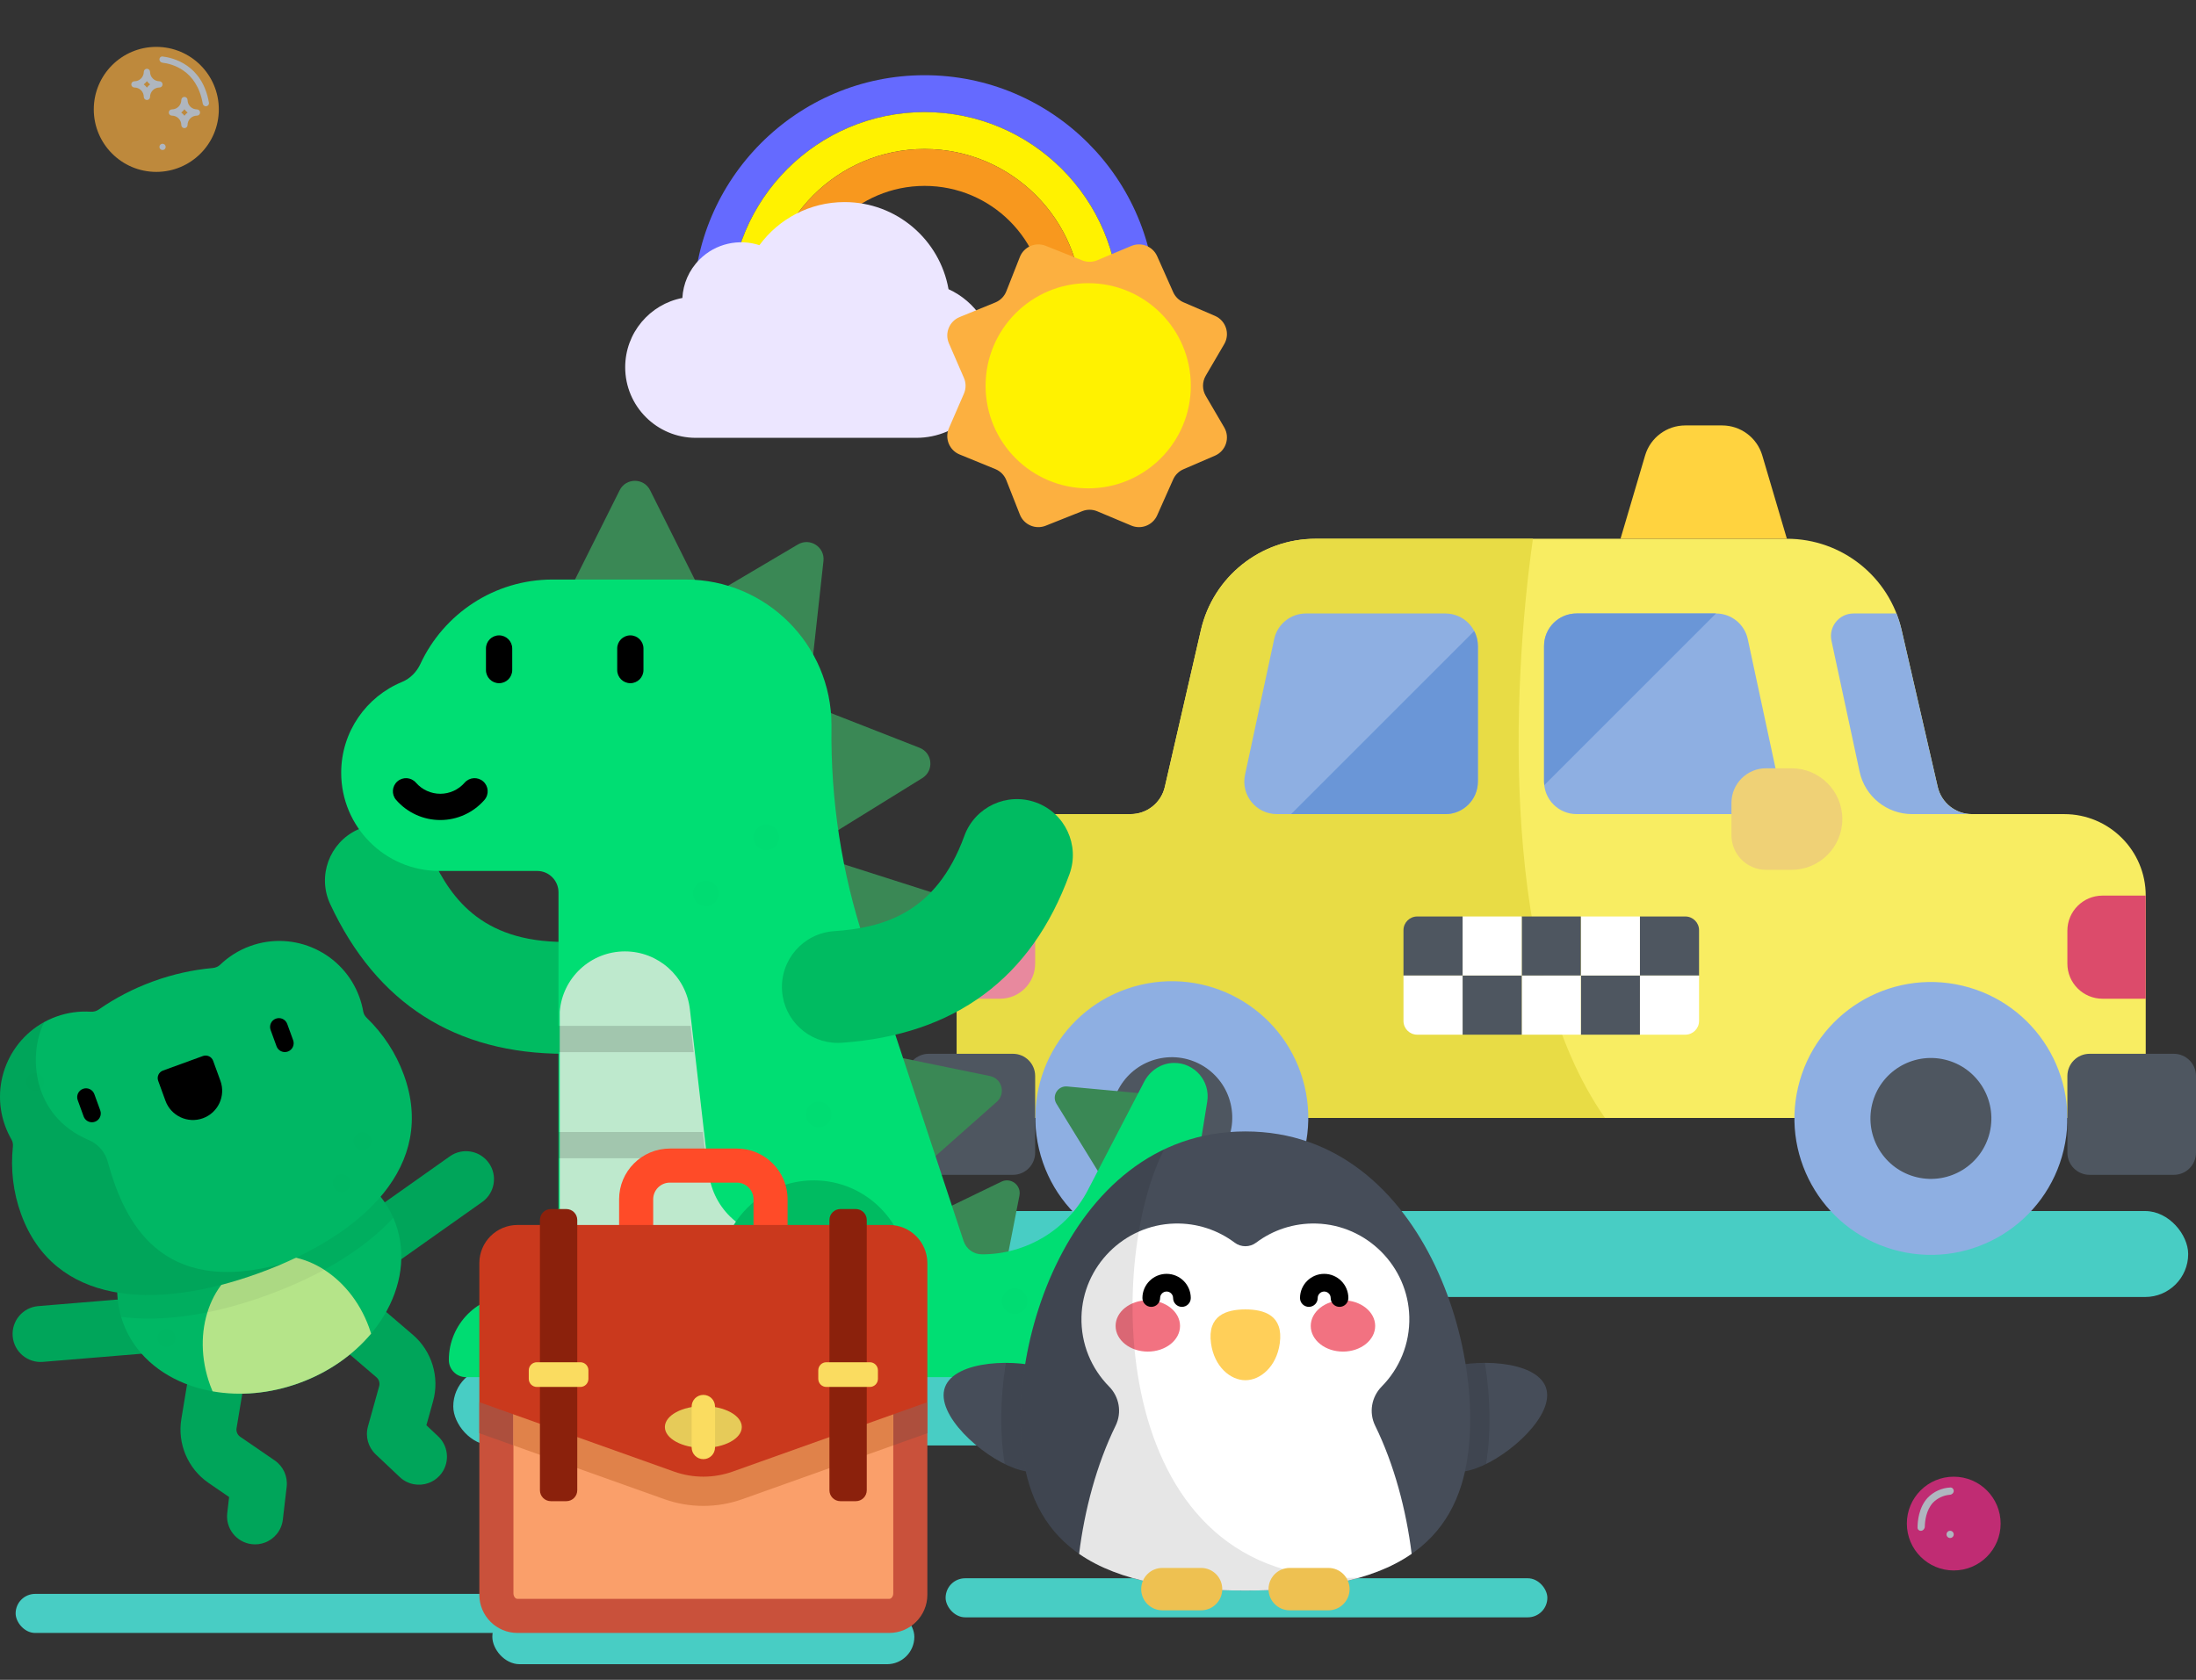 <svg width="281" height="215" viewBox="0 0 281 215" fill="none" xmlns="http://www.w3.org/2000/svg">
<rect x="0" y="0" width="281" height="215" fill="#333333" stroke="none"/>
<rect x="2" y="204" width="69" height="5" rx="2.5" fill="#48CDC4"/>
<rect x="63" y="206" width="54" height="7" rx="3.5" fill="#48CDC4"/>
<rect x="121" y="202" width="77" height="5" rx="2.5" fill="#48CDC4"/>
<rect x="58" y="175" width="94" height="10" rx="5" fill="#48CDC4"/>
<rect x="122" y="155" width="158" height="11" rx="5.5" fill="#48CDC4"/>
<g clip-path="url(#clip0)">
<path d="M247.95 100.711L243.333 80.643C241.759 73.802 235.67 68.955 228.651 68.955H168.35C161.331 68.955 155.242 73.802 153.668 80.643L149.051 100.711C148.581 102.751 146.765 104.197 144.672 104.197H132.865C127.103 104.197 122.433 108.867 122.433 114.628V143.086H274.568V114.628C274.568 108.867 269.898 104.197 264.137 104.197H252.329C250.236 104.196 248.42 102.751 247.95 100.711Z" fill="#F8ED62"/>
<path d="M196.154 68.955H168.35C161.331 68.955 155.242 73.802 153.668 80.643L149.051 100.711C148.581 102.751 146.765 104.197 144.672 104.197H132.865C127.103 104.197 122.433 108.867 122.433 114.628V143.086H205.376C191.891 123.855 193.445 88.054 196.154 68.955Z" fill="#E8DC45"/>
<path d="M153.961 160.041C163.346 157.822 169.155 148.416 166.937 139.031C164.718 129.646 155.312 123.836 145.927 126.055C136.542 128.273 130.732 137.68 132.951 147.065C135.169 156.45 144.576 162.259 153.961 160.041Z" fill="#8EAFE2"/>
<path d="M151.724 150.577C155.882 149.594 158.456 145.426 157.473 141.268C156.49 137.109 152.322 134.535 148.164 135.518C144.005 136.501 141.431 140.669 142.414 144.828C143.397 148.986 147.565 151.56 151.724 150.577Z" fill="#4E5660"/>
<path d="M129.616 150.367H118.842C117.273 150.367 116 149.095 116 147.525V137.715C116 136.145 117.273 134.873 118.842 134.873H129.617C131.186 134.873 132.459 136.145 132.459 137.715V147.525C132.459 149.095 131.186 150.367 129.616 150.367Z" fill="#4E5660"/>
<path d="M264.072 147.165C266.29 137.78 260.481 128.373 251.096 126.155C241.711 123.936 232.304 129.746 230.086 139.131C227.867 148.516 233.677 157.922 243.062 160.141C252.447 162.359 261.853 156.549 264.072 147.165Z" fill="#8EAFE2"/>
<path d="M254.609 144.928C255.592 140.769 253.017 136.601 248.859 135.618C244.7 134.635 240.532 137.209 239.549 141.368C238.566 145.526 241.141 149.694 245.299 150.677C249.458 151.66 253.626 149.086 254.609 144.928Z" fill="#4E5660"/>
<path d="M267.384 150.367H278.158C279.728 150.367 281.001 149.095 281.001 147.525V137.715C281.001 136.145 279.728 134.873 278.158 134.873H267.384C265.814 134.873 264.542 136.145 264.542 137.715V147.525C264.542 149.095 265.814 150.367 267.384 150.367Z" fill="#4E5660"/>
<path d="M202.283 117.299H209.847V124.863H202.283V117.299Z" fill="white"/>
<path d="M194.717 117.299H202.281V124.863H194.717V117.299Z" fill="#4E5660"/>
<path d="M187.153 117.299H194.718V124.863H187.153V117.299Z" fill="white"/>
<path d="M217.411 124.864H209.847V117.299H215.653C216.624 117.299 217.411 118.086 217.411 119.058V124.864H217.411Z" fill="#4E5660"/>
<path d="M179.589 124.864H187.154V117.299H181.348C180.377 117.299 179.589 118.086 179.589 119.058V124.864Z" fill="#4E5660"/>
<path d="M202.283 124.864H209.847V132.428H202.283V124.864Z" fill="#4E5660"/>
<path d="M194.717 124.864H202.281V132.428H194.717V124.864Z" fill="white"/>
<path d="M187.153 124.864H194.718V132.428H187.153V124.864Z" fill="#4E5660"/>
<path d="M215.653 132.428H209.847V124.864H217.411V130.67C217.411 131.641 216.624 132.428 215.653 132.428Z" fill="white"/>
<path d="M181.347 132.428H187.153V124.864H179.589V130.67C179.589 131.641 180.376 132.428 181.347 132.428Z" fill="white"/>
<path d="M220.36 54.45H215.649C213.273 54.45 211.181 56.014 210.508 58.292L207.36 68.955H228.65L225.501 58.292C224.829 56.014 222.736 54.45 220.36 54.45Z" fill="#FFD33F"/>
<path d="M269.039 114.628H274.567V127.826H269.039C266.555 127.826 264.541 125.813 264.541 123.329V119.125C264.541 116.641 266.555 114.628 269.039 114.628Z" fill="#DC4B6B"/>
<path d="M127.962 114.628H122.433V127.826H127.962C130.446 127.826 132.459 125.813 132.459 123.329V119.125C132.459 116.641 130.446 114.628 127.962 114.628Z" fill="#E8899E"/>
<path d="M184.948 78.518H167.108C165.146 78.518 163.452 79.888 163.04 81.806L159.313 99.162C158.757 101.753 160.732 104.196 163.381 104.196H184.948C187.246 104.196 189.109 102.333 189.109 100.035V82.679C189.109 80.381 187.246 78.518 184.948 78.518Z" fill="#8EAFE2"/>
<path d="M201.738 78.518H219.578C221.539 78.518 223.234 79.888 223.646 81.806L227.373 99.162C227.929 101.753 225.954 104.196 223.304 104.196H201.738C199.44 104.196 197.577 102.333 197.577 100.035V82.679C197.577 80.381 199.44 78.518 201.738 78.518Z" fill="#8EAFE2"/>
<path d="M237.953 98.762C238.634 101.933 241.436 104.197 244.679 104.197H252.329C250.236 104.197 248.42 102.751 247.95 100.711L243.333 80.643C243.165 79.91 242.941 79.202 242.674 78.519H237.172C235.337 78.519 233.97 80.21 234.355 82.005L237.953 98.762Z" fill="#8EAFE2"/>
<path d="M184.948 104.196C187.246 104.196 189.109 102.333 189.109 100.035V82.679C189.109 81.989 188.938 81.339 188.641 80.766L165.21 104.196H184.948Z" fill="#6A96D7"/>
<path d="M201.738 78.518C199.44 78.518 197.577 80.381 197.577 82.679V100.036C197.577 100.19 197.587 100.342 197.603 100.493L219.578 78.518H201.738Z" fill="#6A96D7"/>
<path d="M229.246 111.328H225.982C223.538 111.328 221.557 109.347 221.557 106.903V102.758C221.557 100.314 223.538 98.332 225.982 98.332H229.246C232.834 98.332 235.743 101.242 235.743 104.83C235.743 108.419 232.834 111.328 229.246 111.328Z" fill="#EFD176"/>
</g>
<path d="M72.056 77.215H90.423L83.187 62.743C82.384 61.139 80.094 61.139 79.292 62.743L72.056 77.215Z" fill="#3A8855"/>
<path d="M88.17 77.919L103.601 87.881L105.371 71.798C105.567 70.014 103.643 68.772 102.098 69.686L88.17 77.919Z" fill="#3A8855"/>
<path d="M102.602 89.809L104.262 108.1L118.021 99.586C119.546 98.642 119.339 96.361 117.668 95.707L102.602 89.809Z" fill="#3A8855"/>
<path d="M106.128 110.029L108.713 126.642L120.785 118.06C122.123 117.109 121.801 115.037 120.236 114.537L106.128 110.029Z" fill="#3A8855"/>
<path d="M112.808 134.874L116.958 150.4L127.556 141.013C128.731 139.972 128.214 138.036 126.676 137.721L112.808 134.874Z" fill="#3A8855"/>
<path d="M117.245 156.514L128.131 164.898L130.449 153.018C130.706 151.7 129.348 150.655 128.14 151.24L117.245 156.514Z" fill="#3A8855"/>
<path d="M140.834 150.455L147.299 140.051L136.554 139.056C135.362 138.946 134.556 140.243 135.183 141.263L140.834 150.455Z" fill="#3A8855"/>
<path d="M72.228 134.874C72.724 134.874 73.223 134.866 73.729 134.85C77.68 134.723 80.78 131.417 80.653 127.466C80.527 123.514 77.222 120.412 73.269 120.541C62.004 120.905 57.83 115.248 55.228 109.668C53.558 106.085 49.299 104.535 45.716 106.206C42.133 107.877 40.583 112.136 42.254 115.719C48.184 128.435 58.265 134.874 72.228 134.874Z" fill="#00BB61"/>
<path d="M65.744 165.748H68.05V163.103C68.05 156.46 73.436 151.074 80.079 151.074C86.723 151.074 92.108 156.46 92.108 163.103V167.142C92.108 172.178 88.026 176.26 82.99 176.26H59.632C58.417 176.26 57.432 175.275 57.432 174.06C57.432 169.469 61.154 165.748 65.744 165.748Z" fill="#00DC72"/>
<path d="M51.434 87.286C52.487 86.852 53.313 86.011 53.793 84.978C56.755 78.599 63.214 74.174 70.71 74.174H87.749C98.048 74.174 106.397 82.523 106.397 92.822C106.397 92.901 106.397 92.981 106.396 93.059C106.279 102.391 107.699 111.677 110.63 120.537L123.302 158.84C123.638 159.855 124.586 160.541 125.655 160.541C131.354 160.541 136.579 157.368 139.206 152.311L146.412 138.443C147.15 137.023 148.591 136.065 150.192 136.042C152.856 136.003 154.899 138.376 154.477 140.997L152.177 155.273C150.228 167.368 139.788 176.26 127.538 176.26H92.217C80.755 176.26 71.464 166.969 71.464 155.507V114.203C71.464 112.694 70.241 111.471 68.732 111.471H56.224C49.285 111.471 43.659 105.845 43.659 98.906C43.659 93.663 46.871 89.169 51.434 87.286Z" fill="#00DE73"/>
<g opacity="0.1">
<path opacity="0.1" d="M98.057 108.8C97.156 108.8 96.424 108.069 96.424 107.168C96.424 106.266 97.156 105.535 98.057 105.535C98.959 105.535 99.69 106.266 99.69 107.168C99.69 108.069 98.959 108.8 98.057 108.8Z" fill="black"/>
<path opacity="0.1" d="M90.322 115.991C89.421 115.991 88.69 115.26 88.69 114.358C88.69 113.456 89.421 112.725 90.322 112.725C91.224 112.725 91.955 113.456 91.955 114.358C91.955 115.26 91.224 115.991 90.322 115.991Z" fill="black"/>
<path opacity="0.1" d="M104.765 144.27C103.863 144.27 103.132 143.539 103.132 142.637C103.132 141.735 103.863 141.004 104.765 141.004C105.666 141.004 106.397 141.735 106.397 142.637C106.397 143.539 105.666 144.27 104.765 144.27Z" fill="black"/>
<path opacity="0.1" d="M129.831 168.163C128.929 168.163 128.198 167.432 128.198 166.531C128.198 165.629 128.929 164.898 129.831 164.898C130.732 164.898 131.463 165.629 131.463 166.531C131.463 167.432 130.732 168.163 129.831 168.163Z" fill="black"/>
<path opacity="0.1" d="M141.131 160.137C140.229 160.137 139.498 159.406 139.498 158.505C139.498 157.603 140.229 156.872 141.131 156.872C142.033 156.872 142.764 157.603 142.764 158.505C142.764 159.406 142.033 160.137 141.131 160.137Z" fill="black"/>
</g>
<path d="M80.658 87.442C81.586 87.442 82.338 86.689 82.338 85.761V83.001C82.338 82.072 81.586 81.32 80.658 81.32C79.73 81.32 78.978 82.072 78.978 83.001V85.761C78.978 86.689 79.73 87.442 80.658 87.442Z" fill="black"/>
<path d="M63.864 87.442C64.792 87.442 65.544 86.689 65.544 85.761V83.001C65.544 82.072 64.792 81.32 63.864 81.32C62.936 81.32 62.184 82.072 62.184 83.001V85.761C62.184 86.689 62.936 87.442 63.864 87.442Z" fill="black"/>
<path d="M56.339 104.955C58.505 104.955 60.565 104.017 61.99 102.381C62.6 101.681 62.527 100.62 61.827 100.01C61.127 99.4 60.066 99.473 59.456 100.173C58.669 101.076 57.533 101.594 56.339 101.594C55.145 101.594 54.009 101.076 53.222 100.173C52.612 99.473 51.551 99.4 50.851 100.01C50.151 100.62 50.078 101.681 50.688 102.381C52.113 104.016 54.173 104.955 56.339 104.955Z" fill="black"/>
<path d="M79.967 121.768C84.216 121.768 87.791 124.953 88.278 129.175L90.693 150.118C91.236 154.825 95.221 158.376 99.959 158.376C105.244 158.376 109.529 162.661 109.529 167.947C109.529 172.582 105.772 176.34 101.136 176.34H92.38C80.919 176.34 71.627 167.048 71.627 155.587V129.493C71.954 125.17 75.562 121.768 79.967 121.768Z" fill="#BEE9CD"/>
<path d="M90.322 148.246H71.463V144.885H89.934L90.322 148.246ZM88.367 131.301L88.755 134.662H71.463V131.301H88.367Z" fill="black" fill-opacity="0.15"/>
<path d="M107.207 133.479C107.374 133.479 107.543 133.473 107.712 133.461C122.206 132.45 132.009 125.19 136.85 111.883C138.202 108.168 136.286 104.06 132.571 102.709C128.855 101.357 124.749 103.273 123.397 106.988C119.769 116.959 112.929 118.747 106.716 119.18C102.772 119.455 99.798 122.875 100.073 126.819C100.337 130.593 103.481 133.479 107.207 133.479Z" fill="#00BB61"/>
<path d="M89.795 165.747H92.101V163.102C92.101 156.459 97.487 151.073 104.13 151.073C110.774 151.073 116.159 156.459 116.159 163.102V167.141C116.159 172.177 112.077 176.259 107.041 176.259H83.683C82.468 176.259 81.483 175.274 81.483 174.06C81.483 169.469 85.204 165.747 89.795 165.747Z" fill="#00BB61"/>
<path d="M33.858 197.446C33.351 197.631 32.795 197.703 32.222 197.637C30.257 197.408 28.85 195.63 29.078 193.666L29.318 191.603L26.686 189.798C24.046 187.987 22.68 184.777 23.204 181.619L24.171 175.796C24.494 173.845 26.339 172.526 28.291 172.85C30.242 173.174 31.561 175.018 31.237 176.97L30.27 182.793C30.2 183.217 30.383 183.648 30.738 183.891L35.151 186.918C36.247 187.67 36.836 188.966 36.683 190.286L36.193 194.493C36.031 195.885 35.091 196.998 33.858 197.446Z" fill="#00A55A"/>
<path d="M54.84 189.81C53.607 190.258 52.172 190.011 51.153 189.048L48.074 186.14C47.108 185.227 46.726 183.855 47.082 182.576L48.518 177.42C48.633 177.006 48.496 176.557 48.17 176.278L43.686 172.438C42.184 171.152 42.009 168.891 43.295 167.389C44.582 165.886 46.842 165.711 48.345 166.998L52.829 170.837C55.26 172.919 56.277 176.257 55.418 179.341L54.562 182.415L56.072 183.841C57.51 185.199 57.574 187.466 56.216 188.904C55.821 189.323 55.347 189.625 54.84 189.81Z" fill="#00A55A"/>
<path d="M48.527 163.008C47.047 163.547 45.333 163.057 44.38 161.709C43.237 160.095 43.62 157.86 45.235 156.717L57.562 147.998C59.177 146.855 61.412 147.238 62.554 148.853C63.696 150.468 63.313 152.703 61.699 153.845L49.372 162.565C49.105 162.754 48.82 162.901 48.527 163.008Z" fill="#00A55A"/>
<path d="M21.467 172.857C21.174 172.964 20.862 173.034 20.535 173.061L5.487 174.305C3.516 174.467 1.786 173.001 1.623 171.03C1.46 169.059 2.925 167.33 4.897 167.166L19.945 165.922C21.916 165.759 23.646 167.225 23.809 169.197C23.945 170.841 22.947 172.319 21.467 172.857Z" fill="#00A55A"/>
<path d="M50.613 156.584C47.783 148.809 37.682 145.347 28.052 148.852C18.421 152.357 12.908 161.502 15.738 169.277C18.567 177.052 28.669 180.514 38.299 177.009C47.93 173.504 53.443 164.359 50.613 156.584Z" fill="#00B764"/>
<path d="M32.571 161.267C26.957 163.311 24.413 170.482 26.889 177.286C26.986 177.554 27.091 177.816 27.2 178.074C30.66 178.687 34.516 178.385 38.3 177.008C42.084 175.631 45.231 173.383 47.488 170.69C47.406 170.421 47.317 170.154 47.22 169.886C44.743 163.083 38.185 159.224 32.571 161.267Z" fill="#B5E489"/>
<path opacity="0.05" d="M28.051 148.851C18.721 152.247 13.255 160.937 15.497 168.546C16.625 168.69 17.799 168.765 19.018 168.765C19.018 168.765 19.018 168.765 19.019 168.765C23.628 168.765 28.739 167.755 34.207 165.765C41.102 163.255 46.635 159.855 50.33 155.873C47.158 148.6 37.383 145.455 28.051 148.851Z" fill="black"/>
<path d="M46.905 130.25C46.684 130.036 46.532 129.762 46.479 129.46C46.371 128.841 46.208 128.223 45.986 127.611C43.925 121.949 37.663 119.029 32.001 121.09C30.532 121.625 29.25 122.443 28.189 123.46C27.928 123.711 27.588 123.861 27.227 123.894C24.701 124.12 22.131 124.682 19.591 125.607C17.052 126.531 14.722 127.753 12.641 129.203C12.344 129.41 11.987 129.513 11.625 129.489C10.16 129.392 8.651 129.589 7.182 130.123C1.52 132.184 -1.4 138.445 0.661 144.108C0.883 144.719 1.156 145.297 1.471 145.841C1.625 146.107 1.685 146.415 1.653 146.72C1.35 149.617 1.67 152.557 2.7 155.388C6.895 166.914 19.652 167.852 33.176 162.929C46.7 158.007 55.869 149.088 51.674 137.563C50.644 134.732 48.999 132.275 46.905 130.25Z" fill="#00B764"/>
<path d="M11.767 143.637C11.304 143.637 10.87 143.351 10.703 142.892L9.945 140.809C9.731 140.222 10.034 139.573 10.621 139.359C11.208 139.145 11.858 139.448 12.071 140.035L12.829 142.118C13.043 142.705 12.74 143.354 12.153 143.568C12.025 143.615 11.895 143.637 11.767 143.637Z" fill="black"/>
<path d="M25.967 143.123C24.025 143.829 21.878 142.828 21.172 140.887L20.241 138.33C20.048 137.8 20.322 137.214 20.852 137.021L25.964 135.16C26.494 134.967 27.08 135.241 27.273 135.771L28.203 138.327C28.91 140.269 27.909 142.416 25.967 143.123Z" fill="black"/>
<path d="M36.448 134.653C35.986 134.653 35.552 134.368 35.385 133.908L34.627 131.825C34.413 131.238 34.716 130.589 35.303 130.375C35.89 130.161 36.539 130.464 36.753 131.051L37.511 133.134C37.725 133.721 37.422 134.37 36.835 134.584C36.707 134.631 36.577 134.653 36.448 134.653Z" fill="black"/>
<path opacity="0.1" d="M11.34 145.902C4.069 142.832 3.56 134.983 5.666 130.809C1.017 133.352 -1.207 138.976 0.661 144.108C0.882 144.716 1.153 145.291 1.466 145.832C1.616 146.093 1.687 146.393 1.656 146.693C1.348 149.599 1.666 152.549 2.7 155.388C6.895 166.914 19.652 167.852 33.176 162.93C34.239 162.543 35.275 162.131 36.279 161.696C20.44 166.146 15.844 156.177 13.778 148.662C13.435 147.414 12.533 146.406 11.34 145.902Z" fill="black"/>
<g opacity="0.1">
<path opacity="0.1" d="M43.722 152.561C44.348 152.561 44.856 152.053 44.856 151.428C44.856 150.802 44.348 150.294 43.722 150.294C43.096 150.294 42.589 150.802 42.589 151.428C42.589 152.053 43.096 152.561 43.722 152.561Z" fill="black"/>
<path opacity="0.1" d="M4.483 139.606C5.109 139.606 5.616 139.099 5.616 138.473C5.616 137.847 5.109 137.34 4.483 137.34C3.857 137.34 3.35 137.847 3.35 138.473C3.35 139.099 3.857 139.606 4.483 139.606Z" fill="black"/>
<path opacity="0.1" d="M21.307 172.375C21.933 172.375 22.44 171.868 22.44 171.242C22.44 170.616 21.933 170.109 21.307 170.109C20.681 170.109 20.173 170.616 20.173 171.242C20.173 171.868 20.681 172.375 21.307 172.375Z" fill="black"/>
<path opacity="0.1" d="M46.38 147.186C47.006 147.186 47.514 146.679 47.514 146.053C47.514 145.427 47.006 144.919 46.38 144.919C45.754 144.919 45.247 145.427 45.247 146.053C45.247 146.679 45.754 147.186 46.38 147.186Z" fill="black"/>
</g>
<path d="M129.781 187.902C125.555 186.364 119.653 181.026 120.918 177.55C122.183 174.075 130.136 173.779 134.361 175.317C138.587 176.855 140.094 180.594 138.829 184.069C137.564 187.545 134.006 189.44 129.781 187.902Z" fill="#464D59"/>
<path opacity="0.1" d="M134.361 175.317C132.807 174.752 130.749 174.435 128.705 174.432C127.968 179.074 127.925 183.527 128.564 187.378C128.98 187.583 129.388 187.759 129.781 187.902C134.006 189.44 137.564 187.545 138.829 184.069C140.094 180.594 138.587 176.855 134.361 175.317Z" fill="black"/>
<path d="M188.939 187.902C193.165 186.364 199.067 181.026 197.802 177.55C196.537 174.075 188.584 173.779 184.359 175.317C180.133 176.855 178.626 180.594 179.891 184.069C181.156 187.545 184.714 189.44 188.939 187.902Z" fill="#464D59"/>
<path opacity="0.1" d="M184.359 175.317C185.913 174.752 187.971 174.435 190.015 174.432C190.752 179.074 190.796 183.527 190.156 187.378C189.741 187.583 189.333 187.759 188.939 187.902C184.714 189.44 181.156 187.545 179.891 184.069C178.626 180.594 180.133 176.855 184.359 175.317Z" fill="black"/>
<path d="M159.36 203.572C172.839 203.572 183.732 200.854 187.039 189.934C191.379 175.608 182.857 144.811 159.36 144.811C135.863 144.811 127.342 175.608 131.681 189.934C134.988 200.854 145.882 203.572 159.36 203.572Z" fill="#464D59"/>
<path d="M175.965 182.471C175.142 180.792 175.49 178.787 176.804 177.457C179.056 175.177 180.421 172.018 180.335 168.54C180.176 162.072 174.911 156.785 168.444 156.6C165.545 156.517 162.866 157.441 160.729 159.048C159.922 159.655 158.798 159.655 157.991 159.048C155.853 157.441 153.174 156.517 150.276 156.6C143.809 156.785 138.544 162.072 138.385 168.54C138.299 172.018 139.664 175.177 141.916 177.457C143.23 178.787 143.577 180.792 142.754 182.47C140.318 187.439 138.775 193.279 138.084 198.874C143.278 202.474 150.797 203.572 159.36 203.572C167.923 203.572 175.441 202.474 180.635 198.874C179.945 193.279 178.402 187.439 175.965 182.471Z" fill="white"/>
<path d="M159.36 176.653C161.283 176.653 163.344 174.912 163.757 171.948C164.258 168.356 161.789 167.59 159.36 167.59C156.931 167.59 154.462 168.356 154.963 171.948C155.376 174.912 157.437 176.653 159.36 176.653Z" fill="#FFCF59"/>
<path d="M146.875 172.989C149.152 172.989 150.998 171.519 150.998 169.705C150.998 167.892 149.152 166.422 146.875 166.422C144.598 166.422 142.752 167.892 142.752 169.705C142.752 171.519 144.598 172.989 146.875 172.989Z" fill="#F27281"/>
<path d="M171.846 172.989C174.122 172.989 175.968 171.519 175.968 169.705C175.968 167.892 174.122 166.422 171.846 166.422C169.569 166.422 167.723 167.892 167.723 169.705C167.723 171.519 169.569 172.989 171.846 172.989Z" fill="#F27281"/>
<path d="M151.24 167.264C150.615 167.264 150.109 166.758 150.109 166.133C150.109 165.675 149.736 165.302 149.278 165.302C148.819 165.302 148.447 165.675 148.447 166.133C148.447 166.758 147.94 167.264 147.315 167.264C146.691 167.264 146.184 166.758 146.184 166.133C146.184 164.427 147.572 163.039 149.278 163.039C150.984 163.039 152.372 164.427 152.372 166.133C152.372 166.758 151.865 167.264 151.24 167.264Z" fill="black"/>
<path d="M171.406 167.264C170.781 167.264 170.274 166.758 170.274 166.133C170.274 165.675 169.902 165.302 169.443 165.302C168.985 165.302 168.612 165.675 168.612 166.133C168.612 166.758 168.106 167.264 167.481 167.264C166.856 167.264 166.35 166.758 166.35 166.133C166.35 164.427 167.737 163.039 169.443 163.039C171.149 163.039 172.537 164.427 172.537 166.133C172.537 166.758 172.031 167.264 171.406 167.264Z" fill="black"/>
<path opacity="0.1" d="M148.967 147.103C133.406 154.502 128.055 177.966 131.68 189.934C134.988 200.854 145.881 203.572 159.36 203.572C164.733 203.572 169.695 203.139 173.93 201.928C141.755 203.211 141.404 161.849 148.967 147.103Z" fill="black"/>
<path d="M153.686 206.102H148.74C147.241 206.102 146.027 204.888 146.027 203.39C146.027 201.891 147.241 200.677 148.74 200.677H153.686C155.185 200.677 156.399 201.891 156.399 203.39C156.399 204.888 155.185 206.102 153.686 206.102Z" fill="#EEC151"/>
<path d="M165.034 206.102H169.981C171.479 206.102 172.694 204.888 172.694 203.39C172.694 201.891 171.479 200.677 169.981 200.677H165.034C163.536 200.677 162.321 201.891 162.321 203.39C162.321 204.888 163.536 206.102 165.034 206.102Z" fill="#EEC151"/>
<g clip-path="url(#clip1)">
<path d="M147.902 39.215H143.179C143.179 25.504 132.023 14.348 118.312 14.348C104.6 14.348 93.444 25.504 93.444 39.215H88.722C88.722 22.899 101.996 9.625 118.312 9.625C134.627 9.625 147.902 22.899 147.902 39.215Z" fill="#656AFF"/>
<path d="M143.179 39.215H138.456C138.456 28.108 129.418 19.07 118.311 19.07C107.204 19.07 98.166 28.108 98.166 39.215H93.444C93.444 25.503 104.6 14.348 118.311 14.348C132.023 14.348 143.179 25.503 143.179 39.215Z" fill="#FFF200"/>
<path d="M138.456 39.215H133.734C133.734 30.698 126.829 23.792 118.312 23.792C109.793 23.792 102.889 30.698 102.889 39.215H98.167C98.167 28.108 107.205 19.07 118.312 19.07C129.419 19.07 138.456 28.108 138.456 39.215Z" fill="#F8981E"/>
<path d="M121.373 37.01C120.254 30.675 114.723 25.863 108.068 25.863C103.597 25.863 99.635 28.034 97.176 31.379C94.566 30.53 91.585 31.14 89.512 33.214C88.144 34.581 87.413 36.344 87.317 38.135C83.149 38.937 80 42.602 80 47.004C80 51.993 84.045 56.038 89.035 56.038H117.246C122.748 56.038 127.208 51.578 127.208 46.076C127.209 42.047 124.815 38.579 121.373 37.01Z" fill="#ECE6FF"/>
<path d="M140.407 33.307L144.763 31.479C146.037 30.944 147.507 31.526 148.07 32.79L150.12 37.39C150.38 37.974 150.85 38.438 151.437 38.691L155.462 40.425C156.866 41.03 157.422 42.727 156.651 44.046L154.285 48.09C153.821 48.883 153.821 49.865 154.285 50.659L156.651 54.703C157.422 56.022 156.866 57.718 155.462 58.323L151.437 60.058C150.85 60.31 150.38 60.775 150.12 61.358L148.07 65.959C147.507 67.222 146.037 67.804 144.763 67.269L140.407 65.441C139.792 65.183 139.101 65.177 138.481 65.424L133.808 67.286C132.499 67.807 131.015 67.166 130.5 65.855L128.769 61.462C128.515 60.816 128.008 60.302 127.365 60.039L122.794 58.169C121.474 57.629 120.856 56.109 121.425 54.801L123.342 50.388C123.623 49.741 123.623 49.007 123.342 48.361L121.425 43.947C120.856 42.639 121.474 41.119 122.794 40.579L127.365 38.709C128.008 38.446 128.515 37.932 128.769 37.286L130.5 32.893C131.015 31.582 132.499 30.941 133.808 31.462L138.481 33.324C139.101 33.571 139.792 33.565 140.407 33.307Z" fill="#FCB040"/>
<path d="M152.377 49.374C152.377 56.626 146.498 62.504 139.247 62.504C131.995 62.504 126.116 56.626 126.116 49.374C126.116 42.122 131.995 36.243 139.247 36.243C146.498 36.243 152.377 42.122 152.377 49.374Z" fill="#FFF200"/>
</g>
<path d="M98.599 161.581C97.395 161.581 96.418 160.605 96.418 159.4V153.495C96.418 152.319 95.461 151.362 94.284 151.362H85.716C84.539 151.362 83.582 152.319 83.582 153.495V159.4C83.582 160.604 82.606 161.581 81.401 161.581C80.197 161.581 79.22 160.605 79.22 159.4V153.495C79.22 149.914 82.134 147 85.716 147H94.284C97.866 147 100.78 149.914 100.78 153.495V159.4C100.78 160.604 99.804 161.581 98.599 161.581Z" fill="#FF4B28"/>
<path d="M118.664 179.464V204.113C118.664 206.813 116.476 209 113.777 209H66.223C63.524 209 61.337 206.813 61.337 204.113V179.464H118.664Z" fill="#C9513B"/>
<path d="M118.664 179.464H61.337V183.437L84.997 191.872C86.608 192.447 88.291 192.737 90 192.737C91.71 192.737 93.393 192.446 95.003 191.872L118.663 183.437L118.664 179.464Z" fill="#AD4F3D"/>
<path d="M66.223 204.638C65.934 204.638 65.699 204.314 65.699 203.915V175.932H114.302V203.915C114.302 204.314 114.066 204.638 113.777 204.638H66.223V204.638Z" fill="#FA9F6A"/>
<path d="M114.302 175.932H65.699V184.992L84.997 191.873C86.608 192.447 88.291 192.738 90 192.738C91.71 192.738 93.393 192.447 95.003 191.873L114.302 184.992V175.932H114.302Z" fill="#E0824A"/>
<path d="M118.664 161.669V179.464L93.746 188.348C91.324 189.211 88.677 189.211 86.254 188.348L61.337 179.464V161.669C61.337 158.97 63.524 156.783 66.223 156.783H113.777C116.476 156.783 118.664 158.97 118.664 161.669Z" fill="#CA391D"/>
<path d="M72.465 154.745H70.49C69.717 154.745 69.089 155.372 69.089 156.145V190.734C69.089 191.507 69.716 192.134 70.49 192.134H72.465C73.239 192.134 73.866 191.507 73.866 190.734V156.145C73.866 155.372 73.239 154.745 72.465 154.745Z" fill="#8B210C"/>
<path d="M74.263 174.352H68.692C68.123 174.352 67.661 174.814 67.661 175.383V176.481C67.661 177.05 68.123 177.512 68.692 177.512H74.263C74.833 177.512 75.294 177.05 75.294 176.481V175.383C75.294 174.814 74.832 174.352 74.263 174.352Z" fill="#FADC60"/>
<path d="M107.535 154.745H109.51C110.284 154.745 110.911 155.372 110.911 156.145V190.734C110.911 191.507 110.284 192.134 109.51 192.134H107.535C106.762 192.134 106.134 191.507 106.134 190.734V156.145C106.134 155.372 106.761 154.745 107.535 154.745Z" fill="#8B210C"/>
<path d="M105.737 174.352H111.308C111.878 174.352 112.339 174.814 112.339 175.383V176.481C112.339 177.05 111.877 177.512 111.308 177.512H105.737C105.168 177.512 104.706 177.05 104.706 176.481V175.383C104.706 174.814 105.168 174.352 105.737 174.352Z" fill="#FADC60"/>
<path d="M90 185.319C92.718 185.319 94.922 184.121 94.922 182.642C94.922 181.163 92.718 179.964 90 179.964C87.281 179.964 85.077 181.163 85.077 182.642C85.077 184.121 87.281 185.319 90 185.319Z" fill="#E6CB59"/>
<path d="M90 178.53C89.174 178.53 88.504 179.199 88.504 180.025V185.259C88.504 186.085 89.174 186.755 90 186.755C90.826 186.755 91.495 186.085 91.495 185.259V180.025C91.495 179.199 90.826 178.53 90 178.53Z" fill="#FADC60"/>
<g opacity="0.69">
<path d="M28 14C28 18.418 24.418 22 20 22C15.582 22 12 18.418 12 14C12 9.582 15.582 6 20 6C24.418 6 28 9.582 28 14Z" fill="#FCB040"/>
<path d="M25.2 14C24.537 14 24 13.463 24 12.8C24 12.579 23.821 12.4 23.6 12.4C23.379 12.4 23.2 12.579 23.2 12.8C23.2 13.463 22.663 14 22 14C21.779 14 21.6 14.179 21.6 14.4C21.6 14.621 21.779 14.8 22 14.8C22.663 14.8 23.2 15.337 23.2 16C23.2 16.221 23.379 16.4 23.6 16.4C23.821 16.4 24 16.221 24 16C24 15.337 24.537 14.8 25.2 14.8C25.421 14.8 25.6 14.621 25.6 14.4C25.6 14.179 25.421 14 25.2 14ZM23.6 14.812C23.483 14.656 23.345 14.517 23.188 14.4C23.345 14.284 23.483 14.145 23.6 13.988C23.717 14.145 23.856 14.284 24.012 14.4C23.856 14.517 23.717 14.656 23.6 14.812Z" fill="#E6F1FD"/>
<path d="M20.4 10.4C19.738 10.4 19.2 9.863 19.2 9.2C19.2 8.979 19.021 8.8 18.8 8.8C18.579 8.8 18.4 8.979 18.4 9.2C18.4 9.863 17.863 10.4 17.2 10.4C16.979 10.4 16.8 10.579 16.8 10.8C16.8 11.021 16.979 11.2 17.2 11.2C17.863 11.2 18.4 11.737 18.4 12.4C18.4 12.621 18.579 12.8 18.8 12.8C19.021 12.8 19.2 12.621 19.2 12.4C19.2 11.737 19.738 11.2 20.4 11.2C20.621 11.2 20.8 11.021 20.8 10.8C20.8 10.579 20.621 10.4 20.4 10.4ZM18.8 11.212C18.684 11.056 18.545 10.917 18.388 10.8C18.545 10.683 18.684 10.544 18.8 10.388C18.917 10.544 19.056 10.683 19.213 10.8C19.056 10.917 18.917 11.056 18.8 11.212Z" fill="#E6F1FD"/>
<path d="M20.4 18.8C20.4 18.579 20.579 18.4 20.8 18.4C21.021 18.4 21.2 18.579 21.2 18.8C21.2 19.021 21.021 19.2 20.8 19.2C20.579 19.2 20.4 19.021 20.4 18.8Z" fill="#E6F1FD"/>
<path d="M26.4 13.6C26.181 13.629 25.98 13.473 25.942 13.255C25.184 8.923 21.945 8.161 20.798 8.028C20.579 8.003 20.4 7.821 20.4 7.6C20.4 7.379 20.578 7.205 20.798 7.23C22.052 7.376 25.888 8.224 26.736 13.149C26.773 13.366 26.619 13.571 26.4 13.6Z" fill="#E6F1FD"/>
</g>
<g opacity="0.69">
<path d="M256 195C256 198.314 253.314 201 250 201C246.686 201 244 198.314 244 195C244 191.686 246.686 189 250 189C253.314 189 256 191.686 256 195Z" fill="#FF298F"/>
<path d="M249.077 196.385C249.077 196.13 249.284 195.923 249.539 195.923C249.794 195.923 250 196.13 250 196.385C250 196.639 249.794 196.846 249.539 196.846C249.284 196.846 249.077 196.639 249.077 196.385Z" fill="#E6F1FD"/>
<path d="M245.825 195.925C245.582 195.947 245.369 195.768 245.37 195.524C245.371 194.71 245.519 192.95 246.655 191.706C247.424 190.906 248.467 190.435 249.565 190.383C249.809 190.372 250 190.576 250 190.82C250 191.084 249.777 191.291 249.513 191.312C248.695 191.379 247.921 191.736 247.338 192.329C246.469 193.28 246.314 194.67 246.298 195.398C246.292 195.658 246.085 195.902 245.825 195.925Z" fill="#E6F1FD"/>
</g>
<defs>
<clipPath id="clip0">
<rect width="165" height="165" fill="white" transform="translate(116 25)"/>
</clipPath>
<clipPath id="clip1">
<rect width="77" height="77" fill="white" transform="translate(80)"/>
</clipPath>
</defs>
</svg>
